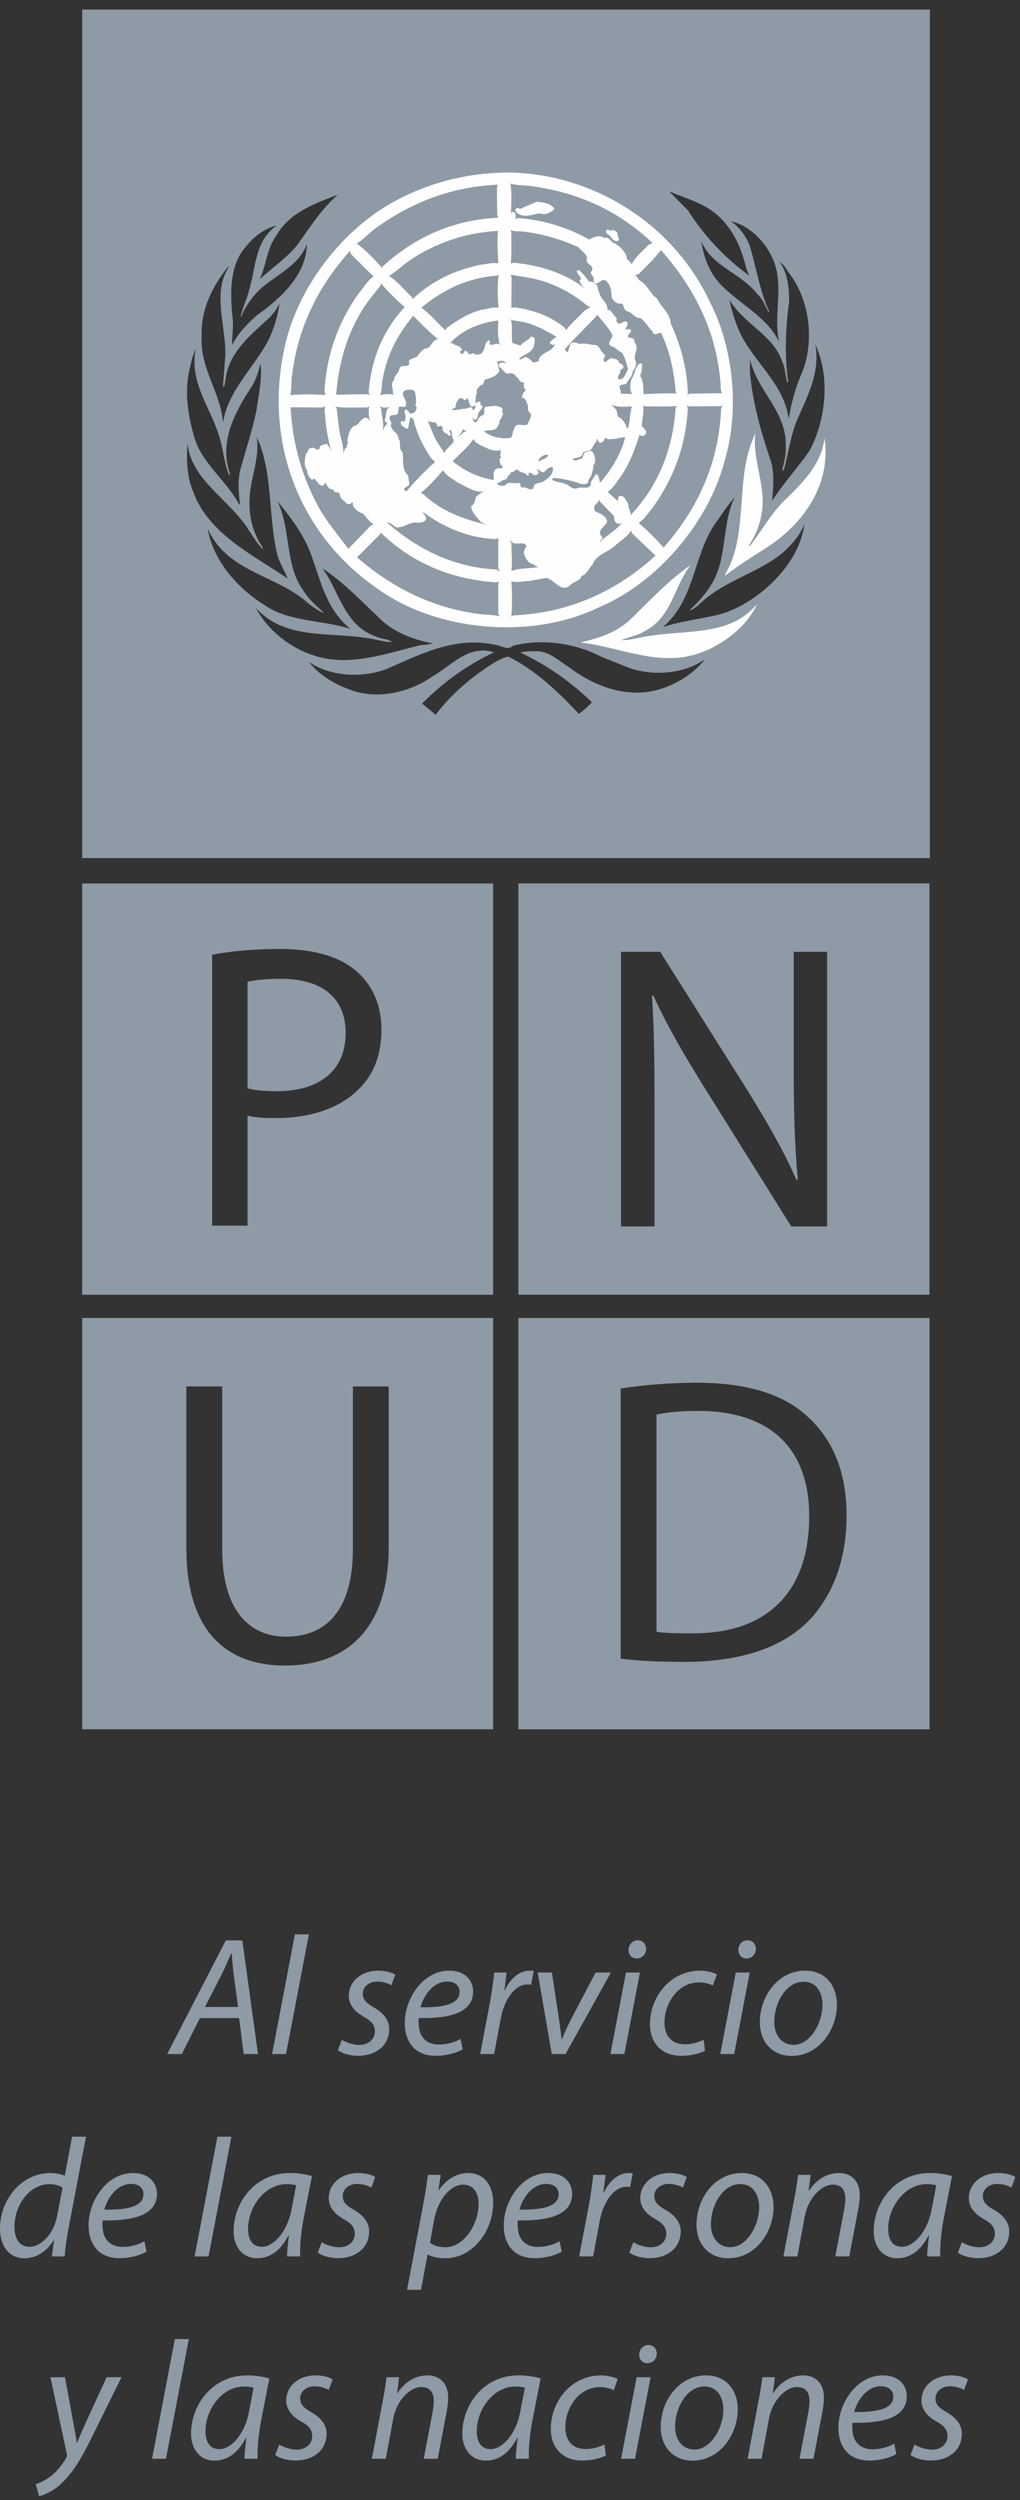<?xml version="1.0" encoding="UTF-8"?>
<svg width="60px" height="147px" viewBox="0 0 60 147" version="1.1" xmlns="http://www.w3.org/2000/svg" xmlns:xlink="http://www.w3.org/1999/xlink">
    <rect x="0" y="0" width="60" height="147" fill="#333333" stroke="none"/>
    <!-- Generator: Sketch 49.3 (51167) - http://www.bohemiancoding.com/sketch -->
    <title>pnud</title>
    <desc>Created with Sketch.</desc>
    <defs></defs>
    <g id="Page-1" stroke="none" stroke-width="1" fill="none" fill-rule="evenodd">
        <g id="pnud">
            <path d="M4.835,76.133 L4.835,51.949 L29.006,51.949 L29.006,76.133 L4.835,76.133 Z M22.438,60.522 C22.438,59.081 21.889,57.909 21.004,57.142 C20.045,56.28 18.539,55.801 16.477,55.801 C14.802,55.801 13.485,55.946 12.478,56.138 L12.478,72.069 L14.562,72.069 L14.562,65.601 C15.042,65.721 15.616,65.744 16.24,65.744 C18.273,65.744 20.07,65.142 21.17,63.973 C22.009,63.131 22.438,61.982 22.438,60.522 Z" id="Combined-Shape" fill="#8E9BA6"></path>
            <path d="M20.333,60.739 C20.333,58.58 18.825,57.552 16.524,57.552 C15.616,57.552 14.921,57.648 14.562,57.721 L14.562,63.996 C15.016,64.117 15.616,64.163 16.285,64.163 C18.825,64.163 20.333,62.919 20.333,60.739" id="Path" fill="#8E9BA6"></path>
            <path d="M30.492,76.13 L30.492,51.946 L54.673,51.946 L54.673,76.13 L30.492,76.13 Z M38.502,72.116 L38.502,65.214 C38.502,62.53 38.478,60.593 38.355,58.555 L38.428,58.532 C39.22,60.278 40.298,62.124 41.422,63.922 L46.545,72.116 L48.654,72.116 L48.654,55.967 L46.69,55.967 L46.69,62.748 C46.69,65.24 46.737,67.204 46.928,69.361 L46.855,69.383 C46.112,67.706 45.16,66.027 43.983,64.137 L38.835,55.967 L36.532,55.967 L36.532,72.116 L38.502,72.116 Z" id="Combined-Shape" fill="#8E9BA6"></path>
            <path d="M4.834,101.682 L4.834,77.498 L29.005,77.498 L29.005,101.682 L4.834,101.682 Z M10.963,81.522 L10.963,91.036 C10.963,96.069 13.453,97.935 16.759,97.935 C20.253,97.935 22.865,95.92 22.865,90.965 L22.865,81.522 L20.757,81.522 L20.757,91.105 C20.757,94.654 19.2,96.237 16.831,96.237 C14.675,96.237 13.072,94.699 13.072,91.105 L13.072,81.522 L10.963,81.522 Z" id="Combined-Shape" fill="#8E9BA6"></path>
            <path d="M30.495,101.684 L30.495,77.499 L54.677,77.499 L54.677,101.684 L30.495,101.684 Z M49.799,89.117 C49.799,86.506 48.961,84.614 47.504,83.294 C46.087,81.977 43.958,81.305 40.964,81.305 C39.313,81.305 37.804,81.448 36.509,81.643 L36.509,97.528 C37.587,97.671 38.81,97.717 40.318,97.717 C43.454,97.717 45.944,96.906 47.479,95.394 C48.961,93.91 49.799,91.751 49.799,89.117 Z" id="Combined-Shape" fill="#8E9BA6"></path>
            <path d="M47.598,89.188 C47.622,85.332 45.465,82.96 41.06,82.96 C39.984,82.96 39.17,83.055 38.619,83.175 L38.619,95.945 C39.143,96.041 39.908,96.041 40.725,96.041 C45.178,96.064 47.598,93.548 47.598,89.188" id="Path" fill="#8E9BA6"></path>
            <path d="M4.835,50.454 L4.835,0.561 L54.7,0.561 L54.7,50.454 L4.835,50.454 Z M42.466,36.091 C44.681,35.387 47.026,33.172 47.319,30.811 C47.047,31.509 46.481,32.155 45.864,32.647 C44.322,33.804 42.46,34.203 41.032,35.626 C40.88,35.726 40.727,35.878 40.553,35.885 C41.085,35.419 41.57,34.848 41.909,34.256 C42.786,32.766 42.455,30.778 43.218,29.242 C42.752,29.754 42.422,30.319 42.022,30.857 C40.767,32.759 40.872,35.26 38.992,36.875 C40.102,36.497 41.324,36.397 42.466,36.091 Z M47.605,26.528 C48.582,24.733 48.855,22.167 47.958,20.245 C48.257,21.873 47.525,23.237 46.934,24.587 C46.522,25.524 46.39,26.582 46.123,27.586 L46.044,27.679 L46.01,27.646 C46.102,27.207 46.256,26.788 46.216,26.29 C46.33,24.241 44.534,22.984 44.129,21.155 L44.11,21.841 C44.263,23.629 44.734,25.285 45.273,26.915 C45.585,27.673 45.491,28.656 45.418,29.455 C46.063,28.444 46.908,27.519 47.605,26.528 Z M46.502,16.175 C46.297,15.916 46.164,15.583 45.864,15.409 C46.329,16.055 46.408,16.866 46.422,17.704 C46.21,19.247 46.143,20.883 46.362,22.446 C46.362,22.473 46.336,22.492 46.308,22.492 C46.183,22.079 46.197,21.601 45.991,21.216 C45.491,19.699 43.658,18.987 42.912,17.611 C43.02,18.21 43.206,18.781 43.425,19.333 C44.121,21.023 45.817,22.3 46.283,24.088 C46.336,24.254 46.349,24.454 46.408,24.601 C46.535,23.743 46.761,22.918 47.079,22.14 C47.937,20.311 47.679,17.77 46.502,16.175 Z M45.672,15.869 C45.405,14.632 44.282,13.281 42.993,13.016 C43.518,13.368 43.91,13.92 44.109,14.479 C44.501,15.769 44.693,17.133 45.258,18.342 L45.226,18.376 C45.014,18.036 44.908,17.624 44.575,17.324 C43.59,16.035 41.875,15.696 41.238,14.16 C41.398,15.077 41.677,15.941 42.322,16.653 C43.431,17.85 45.046,18.555 45.805,20.052 L45.817,20.038 C45.532,18.629 45.985,17.265 45.672,15.869 Z M42.215,12.663 C41.385,11.918 40.341,11.673 39.37,11.26 L40.474,12.377 C41.378,13.821 42.66,15.19 44.076,16.208 L43.916,15.835 C43.63,14.665 43.191,13.534 42.215,12.663 Z M19.873,11.447 C18.543,11.965 17.054,12.457 16.25,13.861 C15.686,14.618 15.671,15.603 15.273,16.427 C16.011,15.736 16.842,15.204 17.492,14.399 C18.217,13.389 18.895,12.304 19.873,11.447 Z M14.528,14.432 C13.432,15.583 13.544,17.352 13.698,18.901 C13.732,19.38 13.631,19.832 13.664,20.277 C13.983,19.62 14.548,19.034 15.133,18.522 C16.549,17.525 18.03,16.128 18.05,14.352 C17.592,15.629 16.21,16.168 15.273,17.032 C14.794,17.505 14.409,18.05 14.189,18.628 L14.156,18.602 C14.27,18.09 14.502,17.631 14.635,17.133 C15.053,15.783 14.967,14.16 16.283,13.255 C15.606,13.428 15.001,13.84 14.528,14.432 Z M11.864,19.732 C11.737,21.668 12.979,23.031 13.119,24.853 C13.405,22.951 14.98,21.587 15.831,19.925 C16.129,19.26 16.356,18.536 16.442,17.818 C16.323,18.123 16.117,18.389 15.884,18.648 C14.789,19.646 13.537,20.67 13.299,22.113 C13.259,22.319 13.246,22.532 13.185,22.731 C13.139,22.752 13.139,22.698 13.119,22.685 L13.253,20.896 C13.299,19.147 12.462,17.212 13.472,15.676 C13.439,15.669 13.419,15.696 13.392,15.71 C12.476,16.879 11.823,18.163 11.864,19.732 Z M11.099,21.967 C10.859,23.237 11.093,24.587 11.444,25.751 C11.869,27.214 13.305,28.258 14.03,29.595 L14.129,29.674 C14.023,28.949 13.97,28.164 14.176,27.473 C14.488,26.362 14.847,25.279 15.086,24.135 C15.214,23.237 15.432,22.24 15.326,21.374 C15.206,21.841 15.067,22.292 14.827,22.698 C13.838,24.194 12.853,25.97 13.538,27.886 C13.519,27.906 13.498,27.932 13.472,27.919 C13.199,27.287 13.152,26.562 12.96,25.89 C12.502,24.088 11.106,22.591 11.511,20.517 C11.299,20.969 11.212,21.475 11.099,21.967 Z M11.033,26.024 C10.952,27.001 10.993,28.058 11.365,28.91 C12.242,31.383 14.941,32.666 16.922,34.017 C16.735,33.544 16.449,33.105 16.31,32.613 C15.771,30.359 16.064,27.765 15.1,25.685 C15.279,26.868 14.808,27.912 14.702,29.036 C14.608,29.96 14.748,30.872 15.133,31.635 C15.214,31.875 15.432,32.074 15.485,32.308 C15.14,31.995 14.915,31.583 14.655,31.211 C13.559,29.388 11.192,28.225 11.033,26.024 Z M12.215,31.077 C12.514,32.913 13.944,34.581 15.545,35.566 C17.008,36.59 18.955,36.437 20.616,36.983 C19.081,35.747 18.829,33.897 18.163,32.261 C17.718,31.256 17.047,30.34 16.31,29.455 C17.121,31.077 16.741,33.193 17.825,34.701 C18.123,35.2 18.616,35.639 19.041,36.025 L19.021,36.045 C18.635,35.865 18.277,35.606 17.938,35.307 C16.083,33.784 13.32,33.577 12.215,31.077 Z M15.053,35.739 C15.724,37.056 17.1,38.113 18.436,38.532 C20.49,39.231 22.643,38.452 24.577,37.974 C24.856,37.901 25.195,37.926 25.454,37.834 C24.378,37.614 23.355,37.269 22.504,36.523 C21.321,35.413 20.245,34.263 18.962,33.412 C19.965,34.762 20.237,36.763 22.086,37.415 C22.392,37.575 22.782,37.554 23.062,37.734 C22.71,37.787 22.403,37.654 22.072,37.608 C19.713,37.082 16.821,37.754 15.053,35.739 Z M39.085,40.434 C39.983,40.115 40.846,39.549 41.478,38.758 C40.247,39.636 38.387,39.782 36.951,39.25 L35.399,38.631 C33.894,37.834 31.918,37.521 30.174,37.973 C29.829,38.286 29.469,37.92 29.104,37.913 C26.757,37.402 24.738,38.472 22.79,39.317 C21.341,39.889 19.44,39.796 18.164,38.918 C18.795,39.709 19.639,40.195 20.51,40.527 C22.133,41.172 24.06,40.733 25.402,39.796 C26.552,39.15 27.543,37.88 29.058,38.359 C27.516,39.078 26.107,40.082 24.83,41.371 L25.628,42.03 C26.558,40.787 27.794,39.769 29.044,38.978 C29.317,38.832 29.602,38.652 29.902,38.612 C31.439,39.363 32.815,40.647 34.054,41.983 C34.322,41.771 34.601,41.538 34.82,41.292 C33.529,40.048 32.123,39.078 30.605,38.372 C30.858,38.3 31.144,38.286 31.439,38.293 C32.257,38.239 32.815,38.818 33.448,39.217 C35.007,40.401 37.091,41.179 39.085,40.434 Z" id="Combined-Shape" fill="#8E9BA6"></path>
            <path d="M41.225,38.372 C38.985,39.217 36.731,38.179 34.581,37.834 L34.168,37.78 L34.168,37.767 C35.193,37.535 36.192,37.228 37.011,36.491 C38.215,35.334 39.284,34.143 40.62,33.232 C39.63,34.503 39.524,36.311 37.889,37.129 C37.483,37.394 36.971,37.441 36.551,37.641 C37.15,37.654 37.695,37.441 38.287,37.381 C40.481,37.036 42.993,37.389 44.528,35.519 C43.957,36.823 42.527,37.913 41.225,38.372" id="Fill-25" fill="#FEFEFE"></path>
            <path d="M45.292,32.068 C44.408,32.646 43.511,33.185 42.661,33.843 L42.661,33.764 C43.964,31.596 43.325,28.624 44.129,26.243 L44.428,25.445 C44.263,26.928 44.907,28.185 44.86,29.674 C44.813,30.572 44.521,31.369 44.049,32.088 L44.129,32.088 C44.766,31.251 45.266,30.359 46.01,29.561 C47.167,28.444 48.343,27.3 48.497,25.75 C48.888,28.338 47.439,30.605 45.292,32.068" id="Fill-26" fill="#FEFEFE"></path>
            <path d="M42.422,23.995 C42.294,27.107 41.138,29.794 39.104,32.115 L39.052,32.215 C38.633,31.756 38.075,31.157 37.569,30.758 C37.876,30.552 38.108,30.193 38.353,29.9 C39.616,28.165 40.354,26.21 40.46,23.995 L40.395,23.815 L40.507,23.895 L42.402,23.882 L42.501,23.836 L42.422,23.995 Z M30.208,36.184 L30.081,36.264 C30.128,35.586 30.128,34.854 30.081,34.176 C30.413,34.289 30.765,34.163 31.118,34.163 L32.138,33.983 C32.644,34.083 33.003,34.901 33.562,34.402 C33.755,34.17 34.095,34.189 34.215,33.87 C34.54,33.751 34.621,33.418 34.855,33.206 C35.074,32.58 35.78,32.488 36.211,32.054 C36.525,31.776 36.938,31.543 37.124,31.177 L37.157,31.336 L38.56,32.673 C36.184,34.828 33.415,36.045 30.208,36.184 Z M30.187,31.929 C30.427,32.028 30.839,31.829 30.972,32.102 C30.898,32.255 30.779,32.401 30.826,32.58 C30.925,32.826 31.072,33.152 31.385,33.172 C31.465,33.278 31.571,33.305 31.678,33.345 C31.144,33.431 30.572,33.405 30.081,33.571 C30.148,33.032 30.081,32.474 30.081,31.929 L29.981,31.782 C30.074,31.795 30.121,31.875 30.187,31.929 Z M29.695,28.557 C29.549,28.577 29.43,28.564 29.31,28.511 C29.249,28.503 29.269,28.437 29.249,28.397 C29.443,28.404 29.536,28.171 29.741,28.205 C29.861,28.098 29.882,27.919 30.047,27.859 C29.994,27.686 30.208,27.799 30.253,27.699 C30.313,27.646 30.392,27.586 30.479,27.633 C30.612,27.826 30.886,27.745 31.019,27.965 C31.085,27.992 31.106,27.919 31.1,27.872 L31.1,27.793 C31.312,27.772 31.418,28.078 31.646,27.872 C31.698,27.826 31.684,27.725 31.646,27.68 C31.618,27.666 31.586,27.652 31.579,27.619 C31.732,27.546 31.825,27.852 32.011,27.745 C32.164,27.619 32.27,27.46 32.477,27.46 L32.523,27.519 C32.557,27.919 32.218,28.158 31.918,28.338 C31.725,28.418 31.372,28.39 31.385,28.703 C31.166,28.903 30.959,28.584 30.686,28.67 C30.558,28.604 30.68,28.418 30.506,28.384 C30.226,28.503 29.894,28.238 29.695,28.557 Z M28.087,36.091 C25.415,35.726 23.075,34.568 21.002,32.773 L22.372,31.397 L22.392,31.316 C24.285,33.146 26.579,34.063 29.171,34.243 L29.376,34.189 L29.31,34.289 L29.31,36.091 L29.409,36.251 C28.997,36.124 28.512,36.164 28.087,36.091 Z M18.722,29.787 C17.766,28.011 17.2,26.076 17.094,23.948 L18.941,23.962 L19.122,23.895 C19.095,23.995 19.107,24.121 19.102,24.268 L19.088,24.248 C19.035,24.288 19.128,24.308 19.122,24.347 C19.155,25.052 19.28,25.717 19.44,26.37 L19.533,26.515 C19.393,26.39 19.341,26.236 19.235,26.103 C19.081,26.13 18.916,26.163 18.802,26.263 C18.875,26.455 18.682,26.395 18.597,26.449 C18.57,26.403 18.516,26.349 18.463,26.323 C18.323,26.33 18.177,26.343 18.118,26.482 C18.137,26.582 18.024,26.628 17.984,26.709 C17.944,27.008 17.845,27.399 18.064,27.646 C18.071,27.865 18.177,28.065 18.336,28.204 C18.403,28.218 18.436,28.165 18.483,28.144 C18.662,28.277 18.755,28.604 19.021,28.544 C19.102,28.503 19.075,28.424 19.102,28.365 C19.241,28.503 19.307,28.79 19.566,28.763 C19.632,28.83 19.665,28.949 19.772,28.956 C20.051,28.883 19.951,29.275 20.158,29.388 C20.318,29.488 20.404,29.728 20.636,29.614 L20.716,29.514 C20.789,29.568 20.729,29.701 20.795,29.774 C20.909,29.987 21.135,30.14 21.354,30.2 C21.547,30.419 21.746,30.678 21.973,30.838 L21.813,30.905 L20.49,32.274 C19.885,31.456 19.195,30.664 18.722,29.787 Z M17.187,22.014 C17.526,19.267 18.695,16.86 20.589,14.751 L20.636,14.931 C21.089,15.377 21.54,15.849 21.973,16.255 C21.599,16.507 21.381,16.932 21.082,17.272 C19.892,18.96 19.215,20.85 19.088,22.971 L19.135,23.23 C18.47,23.177 17.745,23.177 17.081,23.23 C17.161,22.825 17.115,22.412 17.187,22.014 Z M22.133,13.395 C24.239,11.879 26.611,10.967 29.284,10.861 L29.23,11.047 L29.249,12.643 L29.31,12.803 C26.717,12.923 24.458,13.894 22.517,15.662 L22.484,15.755 C22.04,15.277 21.54,14.725 21.016,14.34 L20.956,14.34 C21.368,14.1 21.727,13.674 22.133,13.395 Z M29.33,18.103 C28.984,18.023 28.658,18.183 28.326,18.216 C27.583,18.403 26.931,18.814 26.3,19.267 C26.266,19.32 26.232,19.367 26.199,19.414 C25.74,19.007 25.29,18.442 24.783,18.09 C26.066,17.032 27.529,16.328 29.218,16.208 L29.33,16.141 C29.258,16.787 29.258,17.478 29.33,18.103 Z M28.804,20.258 C28.765,20.165 28.878,20.064 28.771,20.005 C28.466,20.145 28.579,20.484 28.373,20.703 C28.339,20.876 28.114,20.789 28.007,20.883 C27.927,20.757 27.768,20.763 27.655,20.836 C27.496,20.836 27.469,20.511 27.303,20.677 C27.256,20.73 27.282,20.85 27.157,20.803 C27.129,20.757 27.083,20.75 27.05,20.724 C27.043,20.623 27.217,20.637 27.157,20.517 C27.037,20.304 26.777,20.338 26.618,20.178 L26.472,20.178 C27.256,19.347 28.24,18.981 29.31,18.841 C29.296,19.32 29.258,19.858 29.409,20.291 C29.244,20.085 29.01,20.344 28.804,20.258 Z M26.949,25.671 C27.069,25.551 27.183,25.405 27.223,25.239 L27.449,25.351 C27.243,25.365 27.129,25.572 26.971,25.685 L26.949,25.671 Z M29.09,27.666 C28.997,27.818 29.071,28.046 29.024,28.225 C28.14,28.071 27.343,27.705 26.631,27.12 C27.03,26.688 27.575,26.263 27.861,25.797 C27.902,26.01 28.153,26.11 28.326,26.21 C28.682,26.369 29.109,26.613 29.513,26.444 C29.48,26.468 29.454,26.507 29.423,26.528 C29.536,26.642 29.337,26.761 29.469,26.868 C29.496,26.954 29.383,26.941 29.376,27.008 C29.443,27.127 29.356,27.34 29.549,27.38 C29.596,27.446 29.549,27.546 29.469,27.552 C29.337,27.526 29.157,27.519 29.09,27.666 Z M24.99,20.496 C24.803,20.604 24.658,20.789 24.544,20.963 C24.385,21.063 24.179,21.056 24.046,21.235 C24.046,21.308 24.132,21.401 24.034,21.455 C23.879,21.601 23.561,21.415 23.489,21.694 C23.46,21.94 23.169,22.079 23.189,22.352 C23.029,22.46 23.056,22.665 23.075,22.832 C23.162,22.937 23.036,23.131 23.189,23.21 C22.93,23.177 22.59,23.137 22.358,23.244 C22.484,22.944 22.444,22.572 22.517,22.253 C22.763,20.876 23.389,19.666 24.305,18.569 C24.764,19.021 25.255,19.546 25.774,19.938 C25.396,19.952 25.389,20.511 24.99,20.496 Z M24.067,28.365 L23.999,27.952 C23.621,27.613 23.739,27.027 23.681,26.596 C23.415,26.383 23.628,26.036 23.441,25.797 C23.448,25.411 22.843,25.279 23.029,24.853 C22.956,24.746 22.863,24.607 22.949,24.474 C23.069,24.334 23.328,24.487 23.408,24.281 L23.46,23.928 C23.601,23.849 23.8,24.028 23.873,23.836 C24.007,23.503 23.381,23.098 23.92,22.924 C24.1,22.905 24.345,22.865 24.418,23.083 C24.458,23.337 24.524,23.609 24.431,23.869 C24.604,23.936 24.445,24.088 24.445,24.202 C24.338,24.248 24.239,24.354 24.112,24.314 C24.06,24.228 23.966,24.075 23.84,24.088 C23.739,24.228 23.879,24.374 23.859,24.533 C23.826,24.627 23.852,24.733 23.794,24.806 C23.747,24.773 23.701,24.754 23.634,24.76 C23.521,24.819 23.595,24.94 23.621,25.012 C23.739,25.086 23.826,25.199 23.966,25.205 L24.034,25.126 C24.018,24.913 24.119,24.746 24.126,24.533 L24.318,24.633 C24.497,25.457 24.87,26.21 25.342,26.915 L25.596,27.167 C24.99,27.692 24.399,28.318 23.887,28.91 L23.887,28.923 C23.879,28.897 23.859,28.79 23.78,28.83 C23.727,28.577 24.146,28.65 24.067,28.365 Z M28.306,30.712 L28.625,30.858 C27.469,30.573 26.226,30.173 25.229,29.341 C25.057,29.242 24.943,29.016 24.737,29.003 C25.202,28.624 25.668,28.125 26.059,27.646 C26.232,27.965 26.604,28.138 26.891,28.351 C27.393,28.584 27.916,29.009 28.506,28.889 C28.323,28.956 28.154,29.058 28.007,29.215 C27.927,29.395 27.954,29.66 27.714,29.741 C27.728,30.12 28.066,30.439 28.306,30.712 Z M26.333,25.525 C26.339,25.591 26.418,25.651 26.492,25.604 C26.565,25.505 26.333,25.332 26.505,25.272 C26.611,25.392 26.558,25.591 26.618,25.731 C26.672,25.804 26.69,25.89 26.678,25.99 C26.498,26.21 26.246,26.403 26.119,26.642 C26,26.343 25.734,26.103 25.614,25.797 C25.421,25.451 25.323,25.058 25.135,24.713 C25.295,24.913 25.721,24.686 25.721,25.066 C25.747,25.086 25.787,25.079 25.821,25.079 C25.873,25.019 25.88,25.012 25.947,25.046 C25.981,25.112 26.139,25.145 26.013,25.225 C26.059,25.365 26.179,25.498 26.333,25.525 Z M29.31,15.489 C28.964,15.416 28.613,15.536 28.261,15.569 C26.777,15.875 25.402,16.507 24.272,17.591 L24.225,17.464 C23.78,17.052 23.375,16.534 22.883,16.222 C23.309,15.969 23.687,15.596 24.1,15.31 C25.641,14.273 27.369,13.687 29.296,13.574 C29.23,14.2 29.284,14.858 29.31,15.489 Z M21.766,23.244 L21.593,23.177 L19.772,23.21 C19.938,21.176 20.498,19.307 21.673,17.691 L22.392,16.78 L22.403,16.653 C22.83,17.152 23.302,17.618 23.806,18.057 C22.497,19.467 21.833,21.156 21.686,23.051 C21.713,23.117 21.694,23.197 21.766,23.244 Z M20.411,26.323 C20.23,26.343 20.278,26.542 20.204,26.641 C20.218,26.176 20.012,25.724 19.951,25.252 L19.806,24.028 L19.725,23.915 C20.31,24.001 20.956,23.948 21.574,23.962 L21.72,23.895 C21.666,24.188 21.653,24.614 21.866,24.873 C21.792,24.793 21.686,24.56 21.513,24.567 C21.175,24.587 21.149,25.033 20.809,25.046 C20.529,25.279 20.49,25.604 20.431,25.924 C20.55,26.05 20.337,26.176 20.411,26.323 Z M22.424,24.028 L22.324,23.869 C22.524,24.015 22.73,23.968 22.963,23.928 C22.637,24.035 22.757,24.435 22.631,24.68 C22.61,24.8 22.79,24.833 22.77,24.953 C22.61,25.033 22.59,25.205 22.517,25.332 C22.61,24.886 22.437,24.468 22.424,24.028 Z M29.389,33.617 L29.203,33.49 C26.731,33.358 24.618,32.347 22.77,30.731 C23.069,30.698 23.181,31.097 23.508,30.997 C23.866,30.957 24.146,30.671 24.524,30.731 C24.711,30.738 24.943,30.731 25.057,30.552 C25.116,30.353 24.904,30.252 24.863,30.093 C26.119,31.03 27.535,31.622 29.15,31.702 L29.31,31.636 L29.31,33.391 L29.389,33.617 Z M29.695,21.282 L29.807,21.341 C29.668,21.348 29.51,21.262 29.389,21.362 C29.31,21.422 29.363,21.528 29.389,21.601 C29.628,21.694 29.682,22.086 30.001,21.934 C30.134,21.96 30.299,21.987 30.346,22.14 C30.539,22.213 30.565,22.552 30.826,22.479 C30.812,22.605 30.773,22.825 30.925,22.924 C30.886,23.037 30.74,23.084 30.746,23.23 C30.713,23.27 30.68,23.337 30.72,23.39 C30.966,23.416 30.953,23.696 31.065,23.849 C31.012,24.041 31.079,24.241 31.245,24.347 C31.22,24.574 31.118,24.766 31.019,24.966 C30.76,25.092 30.332,24.773 30.241,25.239 C30.094,25.398 30.22,25.75 29.934,25.764 C29.389,25.804 28.884,25.685 28.466,25.365 C28.738,25.225 29.203,25.418 29.296,25.012 C29.37,24.953 29.396,24.846 29.363,24.76 C29.49,24.633 29.536,24.468 29.602,24.314 C29.503,24.215 29.549,24.161 29.57,24.041 C29.296,23.762 28.926,23.908 28.579,23.915 C28.373,24.035 28.572,24.261 28.432,24.407 C28.167,24.441 28.16,24.7 27.974,24.853 C27.867,24.806 27.788,24.66 27.795,24.553 L27.828,24.553 C27.815,24.607 27.848,24.653 27.894,24.667 C28.147,24.707 28.066,24.421 28.147,24.294 C28.187,24.135 28.559,23.915 28.261,23.802 C28.245,23.736 28.299,23.649 28.213,23.609 C28.12,23.649 27.967,23.649 27.954,23.789 C28.001,23.908 27.954,24.028 27.848,24.108 L27.795,24.108 C27.815,24.028 27.754,23.974 27.701,23.948 C27.548,23.955 27.423,24.068 27.269,24.028 C27.057,24.075 26.817,24.115 26.598,24.121 C26.572,23.995 26.771,24.035 26.811,23.915 C26.777,23.716 26.911,23.596 26.998,23.45 C27.05,23.397 27.15,23.416 27.211,23.436 C27.262,23.49 27.317,23.536 27.396,23.516 L27.462,23.403 C27.662,23.523 27.548,24.095 27.94,23.849 C28.001,23.603 27.948,23.31 28.054,23.083 C27.967,22.871 28.193,22.784 28.261,22.639 C28.466,22.658 28.446,22.426 28.532,22.319 C28.844,22.226 29.177,22.153 29.376,21.821 C29.296,21.654 29.349,21.415 29.218,21.282 C29.356,21.235 29.589,21.162 29.695,21.282 Z M30.812,13.621 C31.978,13.76 33.009,14.079 34.041,14.546 C34.194,14.778 34.494,14.891 34.534,15.184 C34.382,15.589 35.074,15.583 34.762,15.995 C34.741,16.128 34.855,16.201 34.9,16.301 C34.94,16.414 34.881,16.587 35.015,16.653 C35.254,16.707 35.354,16.387 35.593,16.474 C35.905,16.7 35.972,17.072 35.972,17.418 C36.012,17.638 36.198,17.784 36.391,17.864 C36.784,17.744 36.598,18.183 36.871,18.296 C37.178,18.336 37.33,18.728 37.668,18.695 C37.969,18.921 38.134,19.254 38.4,19.506 C38.393,19.566 38.427,19.619 38.48,19.639 C38.64,19.679 38.74,19.566 38.878,19.559 C39.39,20.61 39.642,21.774 39.743,23.004 L39.803,23.131 C39.158,23.124 38.514,23.137 37.855,23.177 C37.836,22.798 37.862,22.399 37.65,22.093 C37.756,21.893 37.775,21.634 37.762,21.408 C37.722,21.308 37.635,21.395 37.59,21.408 C37.377,21.614 37.35,21.9 37.237,22.14 C37.058,22.399 37.031,22.791 37.137,23.084 L37.217,23.164 L36.473,23.15 C36.651,23.037 36.319,22.818 36.498,22.638 L36.838,22.572 C36.943,22.325 37.211,22.147 37.204,21.854 C37.35,21.674 37.483,21.442 37.377,21.202 C37.217,20.836 37.65,20.464 37.317,20.118 C37.35,20.018 37.277,19.872 37.157,19.879 C37.051,19.846 36.93,19.879 36.93,19.732 C36.991,19.639 37.144,19.546 37.11,19.4 C37.031,19.3 36.904,19.387 36.804,19.38 C36.778,19.22 37.077,19.048 36.818,18.901 C36.639,18.868 36.538,19.094 36.358,19.014 C36.279,18.948 36.219,18.835 36.292,18.742 L35.893,18.25 C35.852,18.203 35.74,18.276 35.732,18.183 C35.759,17.79 35.28,17.571 35.254,17.179 C35.107,17.046 35.226,16.8 35.033,16.687 C34.926,16.607 34.807,16.514 34.661,16.573 C34.494,16.334 34.301,16.102 34.074,15.888 C34.009,15.869 33.962,15.909 33.929,15.948 C33.962,16.135 34.181,16.241 34.168,16.448 C34.135,16.44 34.108,16.448 34.087,16.474 C34.115,16.667 34.269,16.82 34.394,16.953 C33.349,16.149 32.118,15.729 30.812,15.517 C30.558,15.51 30.299,15.403 30.047,15.489 C30.108,14.912 30.067,14.253 30.081,13.634 L30.015,13.508 C30.261,13.641 30.526,13.581 30.812,13.621 Z M31.326,10.954 C33.989,11.321 36.38,12.377 38.387,14.293 L38.161,14.386 C37.795,14.778 37.37,15.097 37.157,15.549 C37.13,15.423 36.943,15.337 36.884,15.217 C36.844,14.851 36.492,14.505 36.179,14.319 C35.919,14.273 35.86,13.88 35.54,14 C35.273,13.774 34.94,13.94 34.682,14.067 L34.682,14.1 C33.415,13.381 32.004,12.936 30.479,12.823 C30.406,12.823 30.366,12.882 30.288,12.87 C30.366,12.816 30.326,12.657 30.32,12.563 C30.279,12.497 30.2,12.418 30.108,12.47 C30.074,12.517 30.047,12.571 30.047,12.63 C30.087,12.038 30.108,11.321 30.027,10.794 C30.433,10.921 30.898,10.881 31.326,10.954 Z M32.57,28.098 C33.156,28.151 33.709,28.277 34.235,28.477 C34.368,28.477 34.514,28.464 34.601,28.365 C34.568,28.144 34.834,28.046 34.807,27.825 C34.921,27.64 34.84,27.38 35,27.221 C35.02,26.987 34.987,26.728 34.84,26.549 C34.694,26.455 34.56,26.576 34.421,26.596 C34.262,26.715 34.322,27.068 34.041,26.995 C33.975,27.087 33.848,27.087 33.755,27.06 C33.736,27.027 33.687,27.021 33.703,26.981 C33.902,26.881 34.255,26.948 34.281,26.628 C34.428,26.502 34.654,26.555 34.793,26.403 C34.893,26.243 34.94,26.103 35.08,25.957 C35.094,25.89 35.12,25.824 35.113,25.75 C35.153,25.844 35.153,25.97 35.273,26.023 C35.426,26.069 35.494,25.943 35.56,25.844 C35.554,25.791 35.593,25.711 35.653,25.764 C35.82,25.897 36.053,25.783 36.246,25.797 C36.411,25.744 36.592,25.711 36.772,25.704 C36.612,26.436 36.237,27.12 35.799,27.759 C35.634,27.965 35.486,28.185 35.301,28.384 C35.24,28.231 35.247,28.025 35.113,27.886 L35.033,27.906 C34.926,28.118 34.714,28.297 34.741,28.544 C34.581,28.796 34.181,28.584 33.941,28.717 C33.655,28.803 33.502,28.524 33.275,28.464 C33.022,28.357 32.73,28.351 32.49,28.225 C32.482,28.165 32.517,28.118 32.57,28.098 Z M34.394,18.25 C34.041,18.648 33.589,19.007 33.29,19.426 L33.243,19.287 C32.371,18.575 31.359,18.223 30.253,18.07 L30.081,18.103 L30.094,16.301 L30.027,16.154 C30.76,16.268 31.499,16.367 32.171,16.607 C33.037,16.913 33.834,17.379 34.568,17.99 L34.728,18.057 L34.394,18.25 Z M37.171,23.895 C37.058,24.254 37.07,24.667 36.978,25.033 C36.959,25.092 36.959,25.166 36.918,25.225 C36.804,25 36.711,24.7 36.452,24.567 C36.232,24.447 36.372,24.148 36.166,24.009 L35.959,23.802 C36.312,23.955 36.772,23.915 37.171,23.895 Z M36.006,20.371 C36.225,20.418 36.358,20.677 36.579,20.724 C36.778,21.029 36.851,21.382 36.951,21.727 C36.772,21.927 36.758,22.373 36.372,22.3 C36.279,22.086 36.546,21.96 36.484,21.761 C36.551,21.707 36.659,21.681 36.678,21.581 C36.664,21.382 36.411,21.422 36.372,21.216 C36.292,21.102 36.158,21.116 36.053,21.076 C35.799,20.956 35.56,21.587 35.494,21.089 C35.573,21.023 35.619,20.923 35.56,20.836 C35.34,20.716 35.32,20.41 35.08,20.291 C34.754,20.298 34.454,20.151 34.135,20.225 C33.929,20.178 33.687,20.039 33.529,20.258 C33.515,20.423 33.429,20.563 33.403,20.724 C33.329,20.683 33.262,20.61 33.222,20.53 C33.809,19.879 34.481,19.22 35.094,18.582 L35.126,18.502 C35.433,18.881 35.792,19.26 36.019,19.686 C36.072,19.938 35.58,20.204 36.006,20.371 Z M32.237,26.742 C32.224,26.981 31.885,26.974 31.725,27.141 C31.632,27.107 31.705,27.014 31.725,26.962 C31.885,26.835 32.004,26.709 32.237,26.742 Z M31.678,21.235 C31.571,21.275 31.457,21.348 31.339,21.295 C31.224,21.176 31.079,21.016 30.892,20.996 C30.765,21.029 30.68,21.189 30.526,21.102 C30.765,20.843 31.193,20.796 31.372,20.437 C31.425,20.265 31.472,20.085 31.452,19.905 C31.385,19.825 31.286,19.752 31.198,19.825 C31.065,20.045 30.76,20.091 30.619,20.324 L30.141,20.165 C30.061,19.726 30.174,19.167 30.047,18.787 C30.299,18.881 30.579,18.887 30.846,18.948 C31.524,19.12 32.144,19.44 32.743,19.812 C32.603,19.858 32.457,20.025 32.343,20.131 C32.338,20.251 32.471,20.218 32.523,20.291 L32.65,20.244 C32.444,20.763 31.752,20.683 31.678,21.235 Z M35.399,31.543 C35.053,31.223 35.612,30.957 35.72,30.664 C35.66,30.353 35.312,30.179 35.048,30.093 C34.921,30.02 34.961,29.861 34.954,29.754 C35.074,29.634 35.193,29.535 35.254,29.375 L35.301,29.501 L36.119,30.345 C36.119,30.539 36.151,30.704 36.338,30.791 C36.432,30.831 36.533,30.751 36.612,30.778 L36.565,30.778 C36.211,31.164 35.78,31.456 35.379,31.769 L35.286,31.895 C35.24,31.763 35.512,31.702 35.399,31.543 Z M36.964,29.628 C36.798,29.468 36.791,29.155 36.498,29.162 C36.399,29.149 36.358,29.242 36.358,29.321 C36.352,29.368 36.372,29.421 36.338,29.455 L35.732,28.923 C36.019,28.776 36.232,28.39 36.452,28.111 C37.012,27.334 37.338,26.461 37.617,25.572 C37.709,25.644 37.83,25.651 37.922,25.591 C38.009,25.518 38.028,25.378 37.969,25.285 L37.748,25.046 C37.775,24.647 37.883,24.254 37.843,23.849 L37.988,23.895 C38.607,23.889 39.238,23.928 39.836,23.869 L39.743,23.974 C39.589,26.375 38.753,28.544 37.077,30.313 C37.151,30.079 36.93,29.881 36.964,29.628 Z M42.375,22.432 C42.408,22.658 42.355,22.931 42.481,23.117 L40.565,23.15 C40.521,23.184 40.468,23.21 40.406,23.21 L40.46,23.131 C40.421,21.628 40.028,20.278 39.45,19 C39.429,18.429 38.878,18.044 38.64,17.545 C38.215,17.252 38.088,16.733 37.603,16.474 C37.509,16.374 37.47,16.208 37.33,16.174 L37.557,16.128 C38.015,15.655 38.514,15.197 38.878,14.704 C40.86,16.94 42.123,19.473 42.375,22.432 Z M41.749,17.738 C39.57,13.095 34.78,10.15 29.762,10.143 C27.569,10.183 25.554,10.668 23.713,11.579 C20.436,13.142 17.759,16.54 16.868,19.905 C15.399,25.572 17.387,31.309 22.244,34.642 C25.74,37.148 31.312,37.628 35.24,35.706 C38.725,34.243 41.716,30.644 42.627,27.087 C43.525,24.075 43.132,20.404 41.749,17.738 Z" id="Fill-27" fill="#FEFEFE"></path>
            <path d="M35.653,13.555 C35.646,13.628 35.66,13.694 35.699,13.747 C35.978,13.847 36.013,14.253 36.371,14.16 C36.479,14.039 36.304,13.913 36.338,13.761 C36.292,13.621 36.171,13.561 36.038,13.52 C35.898,13.655 35.78,13.402 35.653,13.555" id="Fill-28" fill="#FEFEFE"></path>
            <path d="M30.332,12.424 C30.686,12.876 31.299,12.623 31.738,12.537 C32.058,12.67 32.365,12.51 32.603,12.311 L32.603,12.264 C32.376,11.945 31.951,11.898 31.564,11.865 L30.605,12.278 C30.526,12.244 30.373,12.204 30.32,12.311 C30.279,12.344 30.32,12.391 30.332,12.424" id="Fill-29" fill="#FEFEFE"></path>
            <path d="M14.003,118.01 L13.743,116.08 C13.706,115.731 13.657,115.241 13.625,114.85 L13.602,114.85 C13.424,115.248 13.257,115.665 13.055,116.067 L12.059,118.01 L14.003,118.01 Z M11.76,118.664 L10.697,120.778 L9.833,120.778 L13.283,114.096 L14.253,114.096 L15.176,120.778 L14.334,120.778 L14.065,118.664 L11.76,118.664 Z" id="Fill-30" fill="#8E9BA6"></path>
            <polygon id="Fill-31" fill="#8E9BA6" points="16.006 120.778 17.348 113.739 18.17 113.739 16.826 120.778"></polygon>
            <path d="M20.108,119.945 C20.335,120.08 20.744,120.244 21.139,120.243 C21.692,120.242 22.051,119.886 22.051,119.46 C22.051,119.086 21.883,118.852 21.385,118.577 C20.831,118.269 20.519,117.846 20.519,117.354 C20.519,116.516 21.245,115.875 22.256,115.875 C22.69,115.875 23.074,115.991 23.253,116.112 L23.023,116.733 C22.858,116.637 22.554,116.515 22.197,116.515 C21.695,116.515 21.342,116.827 21.342,117.235 C21.342,117.588 21.572,117.801 22,118.042 C22.534,118.344 22.895,118.763 22.895,119.302 C22.895,120.309 22.076,120.882 21.066,120.882 C20.55,120.882 20.091,120.72 19.873,120.553 L20.108,119.945 Z" id="Fill-32" fill="#8E9BA6"></path>
            <path d="M26.307,116.514 C25.525,116.514 24.934,117.278 24.734,118.029 C26.025,118.045 27.036,117.872 27.036,117.124 C27.036,116.731 26.736,116.514 26.307,116.514 Z M27.216,120.503 C26.854,120.707 26.274,120.882 25.632,120.882 C24.359,120.882 23.809,120.014 23.809,118.953 C23.809,117.509 24.881,115.874 26.424,115.874 C27.335,115.874 27.83,116.418 27.83,117.104 C27.83,118.364 26.412,118.695 24.641,118.662 C24.601,118.869 24.629,119.317 24.738,119.574 C24.931,120.007 25.311,120.219 25.804,120.219 C26.374,120.219 26.801,120.049 27.095,119.89 L27.216,120.503 Z" id="Fill-33" fill="#8E9BA6"></path>
            <path d="M28.246,120.778 L28.831,117.69 C28.949,117.065 29.021,116.428 29.075,115.984 L29.798,115.984 C29.76,116.317 29.721,116.652 29.665,117.026 L29.694,117.026 C30.008,116.369 30.52,115.875 31.162,115.875 C31.238,115.875 31.333,115.88 31.397,115.892 L31.237,116.703 C31.18,116.693 31.107,116.687 31.014,116.687 C30.303,116.687 29.669,117.549 29.461,118.663 L29.066,120.778 L28.246,120.778 Z" id="Fill-34" fill="#8E9BA6"></path>
            <path d="M32.466,115.984 L32.878,118.714 C32.951,119.259 33.013,119.628 33.032,119.892 L33.06,119.892 C33.165,119.637 33.293,119.321 33.571,118.774 L35.033,115.984 L35.934,115.984 L33.267,120.778 L32.457,120.778 L31.629,115.984 L32.466,115.984 Z" id="Fill-35" fill="#8E9BA6"></path>
            <path d="M36.975,114.645 C36.978,114.328 37.218,114.088 37.515,114.088 C37.811,114.088 38.004,114.304 38.004,114.605 C37.993,114.928 37.764,115.158 37.447,115.158 C37.157,115.158 36.969,114.937 36.975,114.645 Z M35.907,120.778 L36.823,115.984 L37.642,115.984 L36.728,120.778 L35.907,120.778 Z" id="Fill-36" fill="#8E9BA6"></path>
            <path d="M41.469,120.588 C41.224,120.709 40.729,120.882 40.078,120.882 C38.844,120.882 38.234,120.046 38.234,119.027 C38.234,117.391 39.451,115.876 41.174,115.876 C41.62,115.876 42.023,116.007 42.169,116.093 L41.934,116.745 C41.744,116.655 41.481,116.564 41.121,116.564 C39.876,116.564 39.089,117.793 39.089,118.923 C39.089,119.702 39.497,120.205 40.283,120.205 C40.769,120.205 41.145,120.056 41.39,119.938 L41.469,120.588 Z" id="Fill-37" fill="#8E9BA6"></path>
            <path d="M43.434,114.645 C43.437,114.328 43.677,114.088 43.975,114.088 C44.271,114.088 44.464,114.304 44.464,114.605 C44.453,114.928 44.224,115.158 43.907,115.158 C43.617,115.158 43.429,114.937 43.434,114.645 Z M42.367,120.778 L43.282,115.984 L44.102,115.984 L43.187,120.778 L42.367,120.778 Z" id="Fill-38" fill="#8E9BA6"></path>
            <path d="M45.545,118.886 C45.545,119.665 45.977,120.235 46.681,120.235 C47.647,120.235 48.383,118.981 48.383,117.867 C48.383,117.307 48.123,116.526 47.265,116.526 C46.23,116.526 45.545,117.787 45.545,118.886 M49.23,117.869 C49.23,119.349 48.18,120.887 46.568,120.887 C45.369,120.887 44.697,119.996 44.697,118.919 C44.697,117.334 45.796,115.875 47.355,115.875 C48.647,115.875 49.23,116.853 49.23,117.869" id="Fill-39" fill="#8E9BA6"></path>
            <path d="M3.679,128.633 C3.513,128.52 3.239,128.429 2.895,128.429 C1.745,128.429 0.851,129.655 0.851,130.928 C0.851,131.508 1.049,132.111 1.755,132.111 C2.386,132.111 3.153,131.389 3.358,130.309 L3.679,128.633 Z M5.058,125.637 L4.007,131.157 C3.914,131.653 3.833,132.213 3.805,132.677 L3.052,132.677 L3.179,131.728 L3.16,131.728 C2.722,132.408 2.12,132.785 1.431,132.785 C0.507,132.785 0,132.026 0,131.04 C0,129.336 1.266,127.773 2.965,127.773 C3.265,127.773 3.603,127.838 3.811,127.937 L4.24,125.637 L5.058,125.637 Z" id="Fill-40" fill="#8E9BA6"></path>
            <path d="M7.709,128.413 C6.926,128.413 6.336,129.177 6.136,129.928 C7.427,129.943 8.438,129.77 8.438,129.023 C8.438,128.629 8.138,128.413 7.709,128.413 Z M8.618,132.401 C8.256,132.606 7.676,132.781 7.033,132.781 C5.761,132.781 5.21,131.913 5.21,130.852 C5.21,129.407 6.283,127.773 7.825,127.773 C8.737,127.773 9.232,128.317 9.232,129.003 C9.232,130.262 7.814,130.594 6.043,130.56 C6.003,130.768 6.031,131.215 6.14,131.473 C6.333,131.905 6.713,132.117 7.206,132.117 C7.776,132.117 8.203,131.948 8.497,131.789 L8.618,132.401 Z" id="Fill-41" fill="#8E9BA6"></path>
            <polygon id="Fill-42" fill="#8E9BA6" points="11.448 132.677 12.79 125.637 13.612 125.637 12.268 132.677"></polygon>
            <path d="M17.422,128.495 C17.307,128.458 17.129,128.428 16.851,128.428 C15.611,128.428 14.598,129.719 14.593,131.053 C14.589,131.589 14.778,132.111 15.411,132.111 C16.099,132.111 16.904,131.217 17.143,129.942 L17.422,128.495 Z M16.888,132.676 C16.885,132.388 16.934,131.935 16.996,131.438 L16.974,131.438 C16.457,132.434 15.795,132.785 15.119,132.785 C14.27,132.785 13.741,132.11 13.741,131.201 C13.741,129.531 14.969,127.773 17.054,127.773 C17.513,127.773 18.015,127.852 18.347,127.955 L17.858,130.454 C17.699,131.288 17.633,132.145 17.655,132.676 L16.888,132.676 Z" id="Fill-43" fill="#8E9BA6"></path>
            <path d="M18.926,131.844 C19.153,131.979 19.562,132.142 19.957,132.142 C20.51,132.141 20.869,131.784 20.869,131.359 C20.869,130.985 20.701,130.75 20.203,130.475 C19.649,130.168 19.337,129.744 19.337,129.252 C19.337,128.415 20.063,127.773 21.074,127.773 C21.508,127.773 21.892,127.889 22.071,128.011 L21.841,128.632 C21.676,128.536 21.372,128.413 21.015,128.413 C20.513,128.413 20.16,128.725 20.16,129.134 C20.16,129.487 20.39,129.7 20.818,129.941 C21.352,130.243 21.713,130.662 21.713,131.201 C21.713,132.208 20.894,132.781 19.884,132.781 C19.368,132.781 18.909,132.619 18.691,132.452 L18.926,131.844 Z" id="Fill-44" fill="#8E9BA6"></path>
            <path d="M25.294,131.872 C25.505,132.038 25.816,132.136 26.208,132.136 C27.268,132.136 28.155,130.82 28.155,129.566 C28.155,129.062 27.932,128.456 27.235,128.456 C26.589,128.456 25.785,129.193 25.536,130.533 L25.294,131.872 Z M23.945,134.64 L24.904,129.581 C25.013,129.005 25.11,128.366 25.174,127.882 L25.925,127.882 L25.791,128.785 L25.811,128.785 C26.246,128.152 26.877,127.773 27.534,127.773 C28.573,127.773 29.011,128.626 29.011,129.505 C29.011,131.193 27.8,132.786 26.204,132.786 C25.695,132.786 25.356,132.674 25.171,132.571 L25.151,132.571 L24.764,134.64 L23.945,134.64 Z" id="Fill-45" fill="#8E9BA6"></path>
            <path d="M32.131,128.413 C31.348,128.413 30.758,129.177 30.558,129.928 C31.848,129.943 32.86,129.77 32.86,129.023 C32.86,128.629 32.559,128.413 32.131,128.413 Z M33.04,132.401 C32.678,132.606 32.098,132.781 31.456,132.781 C30.182,132.781 29.632,131.913 29.632,130.852 C29.632,129.407 30.704,127.773 32.247,127.773 C33.158,127.773 33.653,128.317 33.654,129.003 C33.654,130.262 32.236,130.594 30.464,130.56 C30.425,130.768 30.453,131.215 30.561,131.473 C30.754,131.905 31.135,132.117 31.628,132.117 C32.197,132.117 32.625,131.948 32.918,131.789 L33.04,132.401 Z" id="Fill-46" fill="#8E9BA6"></path>
            <path d="M34.069,132.677 L34.655,129.588 C34.773,128.963 34.845,128.327 34.898,127.882 L35.622,127.882 C35.583,128.215 35.544,128.55 35.488,128.924 L35.517,128.924 C35.832,128.267 36.343,127.773 36.986,127.773 C37.062,127.773 37.157,127.779 37.221,127.791 L37.061,128.602 C37.003,128.591 36.931,128.585 36.837,128.585 C36.126,128.585 35.493,129.448 35.285,130.561 L34.889,132.677 L34.069,132.677 Z" id="Fill-47" fill="#8E9BA6"></path>
            <path d="M37.254,131.844 C37.48,131.979 37.89,132.142 38.284,132.142 C38.838,132.141 39.196,131.784 39.196,131.359 C39.196,130.985 39.028,130.75 38.531,130.475 C37.976,130.168 37.664,129.744 37.664,129.252 C37.664,128.415 38.39,127.773 39.401,127.773 C39.836,127.773 40.219,127.889 40.399,128.011 L40.168,128.632 C40.003,128.536 39.7,128.413 39.342,128.413 C38.841,128.413 38.487,128.725 38.487,129.134 C38.487,129.487 38.717,129.7 39.146,129.941 C39.68,130.243 40.041,130.662 40.041,131.201 C40.041,132.208 39.221,132.781 38.211,132.781 C37.696,132.781 37.236,132.619 37.019,132.452 L37.254,131.844 Z" id="Fill-48" fill="#8E9BA6"></path>
            <path d="M41.819,130.785 C41.819,131.564 42.252,132.134 42.955,132.134 C43.921,132.134 44.657,130.88 44.657,129.766 C44.657,129.206 44.398,128.425 43.539,128.425 C42.504,128.425 41.819,129.685 41.819,130.785 M45.504,129.767 C45.504,131.248 44.454,132.785 42.842,132.785 C41.643,132.785 40.971,131.895 40.971,130.817 C40.971,129.233 42.07,127.773 43.629,127.773 C44.921,127.773 45.504,128.751 45.504,129.767" id="Fill-49" fill="#8E9BA6"></path>
            <path d="M46.083,132.677 L46.725,129.277 C46.831,128.744 46.896,128.279 46.951,127.882 L47.688,127.882 L47.565,128.824 L47.585,128.824 C48.016,128.149 48.661,127.773 49.363,127.773 C49.931,127.773 50.574,128.102 50.574,129.104 C50.574,129.318 50.535,129.622 50.489,129.878 L49.957,132.677 L49.136,132.677 L49.66,129.907 C49.694,129.72 49.725,129.497 49.725,129.293 C49.725,128.812 49.54,128.457 48.974,128.457 C48.385,128.457 47.553,129.16 47.335,130.346 L46.904,132.677 L46.083,132.677 Z" id="Fill-50" fill="#8E9BA6"></path>
            <path d="M55.076,128.495 C54.961,128.458 54.783,128.428 54.505,128.428 C53.265,128.428 52.252,129.719 52.247,131.053 C52.243,131.589 52.432,132.111 53.065,132.111 C53.753,132.111 54.558,131.217 54.797,129.942 L55.076,128.495 Z M54.543,132.676 C54.539,132.388 54.588,131.935 54.65,131.438 L54.628,131.438 C54.111,132.434 53.45,132.785 52.773,132.785 C51.924,132.785 51.395,132.11 51.395,131.201 C51.395,129.531 52.623,127.773 54.708,127.773 C55.167,127.773 55.669,127.852 56,127.955 L55.511,130.454 C55.353,131.288 55.287,132.145 55.309,132.676 L54.543,132.676 Z" id="Fill-51" fill="#8E9BA6"></path>
            <path d="M56.58,131.844 C56.806,131.979 57.216,132.142 57.611,132.142 C58.164,132.141 58.522,131.784 58.522,131.359 C58.522,130.985 58.354,130.75 57.857,130.475 C57.302,130.168 56.99,129.744 56.99,129.252 C56.99,128.415 57.717,127.773 58.727,127.773 C59.162,127.773 59.545,127.889 59.725,128.011 L59.494,128.632 C59.329,128.536 59.026,128.413 58.668,128.413 C58.167,128.413 57.813,128.725 57.813,129.134 C57.813,129.487 58.043,129.7 58.472,129.941 C59.006,130.243 59.367,130.662 59.367,131.201 C59.367,132.208 58.548,132.781 57.537,132.781 C57.022,132.781 56.563,132.619 56.345,132.452 L56.58,131.844 Z" id="Fill-52" fill="#8E9BA6"></path>
            <path d="M3.822,139.781 L4.297,142.36 C4.403,142.912 4.465,143.266 4.513,143.624 L4.538,143.624 C4.665,143.317 4.805,142.98 5.047,142.45 L6.274,139.781 L7.146,139.781 L5.346,143.425 C4.833,144.465 4.347,145.307 3.694,145.948 C3.159,146.488 2.574,146.717 2.301,146.776 L2.1,146.07 C2.305,145.997 2.654,145.863 2.978,145.609 C3.302,145.358 3.648,144.971 3.904,144.502 C3.947,144.423 3.943,144.368 3.928,144.284 L2.968,139.781 L3.822,139.781 Z" id="Fill-53" fill="#8E9BA6"></path>
            <polygon id="Fill-54" fill="#8E9BA6" points="8.945 144.576 10.286 137.537 11.108 137.537 9.764 144.576"></polygon>
            <path d="M14.918,140.395 C14.803,140.358 14.626,140.327 14.348,140.327 C13.108,140.327 12.094,141.618 12.089,142.952 C12.086,143.488 12.275,144.01 12.908,144.01 C13.596,144.01 14.401,143.116 14.64,141.842 L14.918,140.395 Z M14.385,144.576 C14.382,144.287 14.431,143.834 14.492,143.337 L14.471,143.337 C13.953,144.333 13.292,144.684 12.615,144.684 C11.766,144.684 11.238,144.01 11.238,143.101 C11.238,141.43 12.466,139.672 14.551,139.672 C15.01,139.672 15.512,139.751 15.844,139.854 L15.355,142.353 C15.196,143.188 15.13,144.044 15.152,144.576 L14.385,144.576 Z" id="Fill-55" fill="#8E9BA6"></path>
            <path d="M16.423,143.743 C16.649,143.878 17.059,144.041 17.454,144.041 C18.007,144.04 18.365,143.683 18.365,143.258 C18.365,142.884 18.197,142.649 17.7,142.374 C17.145,142.067 16.833,141.643 16.833,141.151 C16.833,140.314 17.56,139.672 18.571,139.672 C19.005,139.672 19.388,139.788 19.568,139.91 L19.337,140.531 C19.172,140.435 18.869,140.313 18.511,140.313 C18.01,140.313 17.657,140.624 17.657,141.033 C17.657,141.386 17.887,141.599 18.315,141.84 C18.849,142.142 19.21,142.561 19.21,143.1 C19.21,144.107 18.391,144.68 17.38,144.68 C16.865,144.68 16.406,144.518 16.188,144.351 L16.423,143.743 Z" id="Fill-56" fill="#8E9BA6"></path>
            <path d="M21.874,144.576 L22.515,141.177 C22.621,140.643 22.687,140.179 22.741,139.781 L23.479,139.781 L23.356,140.723 L23.375,140.723 C23.806,140.048 24.451,139.672 25.153,139.672 C25.721,139.672 26.364,140.001 26.364,141.003 C26.364,141.217 26.325,141.521 26.279,141.778 L25.747,144.576 L24.927,144.576 L25.451,141.806 C25.484,141.619 25.516,141.396 25.516,141.192 C25.516,140.711 25.331,140.356 24.765,140.356 C24.175,140.356 23.343,141.059 23.126,142.245 L22.694,144.576 L21.874,144.576 Z" id="Fill-57" fill="#8E9BA6"></path>
            <path d="M30.876,140.395 C30.761,140.358 30.583,140.327 30.306,140.327 C29.065,140.327 28.052,141.618 28.047,142.952 C28.044,143.488 28.233,144.01 28.865,144.01 C29.553,144.01 30.358,143.116 30.597,141.842 L30.876,140.395 Z M30.343,144.576 C30.339,144.287 30.388,143.834 30.45,143.337 L30.428,143.337 C29.911,144.333 29.249,144.684 28.573,144.684 C27.724,144.684 27.195,144.01 27.195,143.101 C27.195,141.43 28.423,139.672 30.508,139.672 C30.967,139.672 31.469,139.751 31.801,139.854 L31.312,142.353 C31.153,143.188 31.087,144.044 31.109,144.576 L30.343,144.576 Z" id="Fill-58" fill="#8E9BA6"></path>
            <path d="M35.637,144.386 C35.392,144.507 34.896,144.68 34.245,144.68 C33.011,144.68 32.401,143.844 32.401,142.825 C32.401,141.189 33.618,139.674 35.341,139.674 C35.788,139.674 36.191,139.804 36.337,139.891 L36.102,140.543 C35.911,140.452 35.649,140.362 35.288,140.362 C34.044,140.362 33.256,141.591 33.256,142.72 C33.256,143.5 33.664,144.003 34.45,144.003 C34.937,144.003 35.312,143.854 35.557,143.736 L35.637,144.386 Z" id="Fill-59" fill="#8E9BA6"></path>
            <path d="M37.602,138.442 C37.605,138.126 37.845,137.886 38.142,137.886 C38.438,137.886 38.631,138.102 38.631,138.402 C38.62,138.726 38.391,138.956 38.074,138.956 C37.784,138.956 37.596,138.735 37.602,138.442 Z M36.535,144.576 L37.45,139.782 L38.269,139.782 L37.355,144.576 L36.535,144.576 Z" id="Fill-60" fill="#8E9BA6"></path>
            <path d="M39.713,142.684 C39.713,143.463 40.145,144.033 40.849,144.033 C41.815,144.033 42.551,142.779 42.551,141.665 C42.551,141.105 42.291,140.324 41.433,140.324 C40.398,140.324 39.713,141.585 39.713,142.684 M43.398,141.667 C43.398,143.147 42.348,144.685 40.736,144.685 C39.537,144.685 38.865,143.795 38.865,142.716 C38.865,141.132 39.964,139.672 41.523,139.672 C42.815,139.672 43.398,140.65 43.398,141.667" id="Fill-61" fill="#8E9BA6"></path>
            <path d="M43.977,144.576 L44.619,141.177 C44.725,140.643 44.79,140.179 44.845,139.781 L45.582,139.781 L45.459,140.723 L45.479,140.723 C45.91,140.048 46.555,139.672 47.257,139.672 C47.825,139.672 48.468,140.001 48.468,141.003 C48.468,141.217 48.429,141.521 48.383,141.778 L47.85,144.576 L47.03,144.576 L47.554,141.806 C47.587,141.619 47.619,141.396 47.619,141.192 C47.619,140.711 47.434,140.356 46.868,140.356 C46.279,140.356 45.447,141.059 45.229,142.245 L44.798,144.576 L43.977,144.576 Z" id="Fill-62" fill="#8E9BA6"></path>
            <path d="M51.816,140.312 C51.034,140.312 50.443,141.076 50.242,141.827 C51.534,141.842 52.545,141.67 52.545,140.922 C52.545,140.528 52.244,140.312 51.816,140.312 Z M52.725,144.3 C52.363,144.505 51.783,144.68 51.141,144.68 C49.867,144.68 49.318,143.812 49.318,142.751 C49.318,141.307 50.389,139.672 51.932,139.672 C52.844,139.672 53.338,140.216 53.339,140.902 C53.339,142.162 51.921,142.493 50.15,142.46 C50.109,142.667 50.138,143.114 50.247,143.372 C50.44,143.804 50.82,144.017 51.313,144.017 C51.883,144.017 52.31,143.847 52.604,143.688 L52.725,144.3 Z" id="Fill-63" fill="#8E9BA6"></path>
            <path d="M53.794,143.743 C54.02,143.878 54.43,144.041 54.824,144.041 C55.378,144.04 55.736,143.683 55.736,143.258 C55.736,142.884 55.568,142.649 55.071,142.374 C54.516,142.067 54.204,141.643 54.204,141.151 C54.204,140.314 54.93,139.672 55.941,139.672 C56.375,139.672 56.759,139.788 56.938,139.91 L56.708,140.531 C56.542,140.435 56.24,140.313 55.882,140.313 C55.381,140.313 55.027,140.624 55.027,141.033 C55.027,141.386 55.257,141.599 55.686,141.84 C56.219,142.142 56.581,142.561 56.581,143.1 C56.581,144.107 55.761,144.68 54.751,144.68 C54.236,144.68 53.776,144.518 53.559,144.351 L53.794,143.743 Z" id="Fill-64" fill="#8E9BA6"></path>
        </g>
    </g>
</svg>